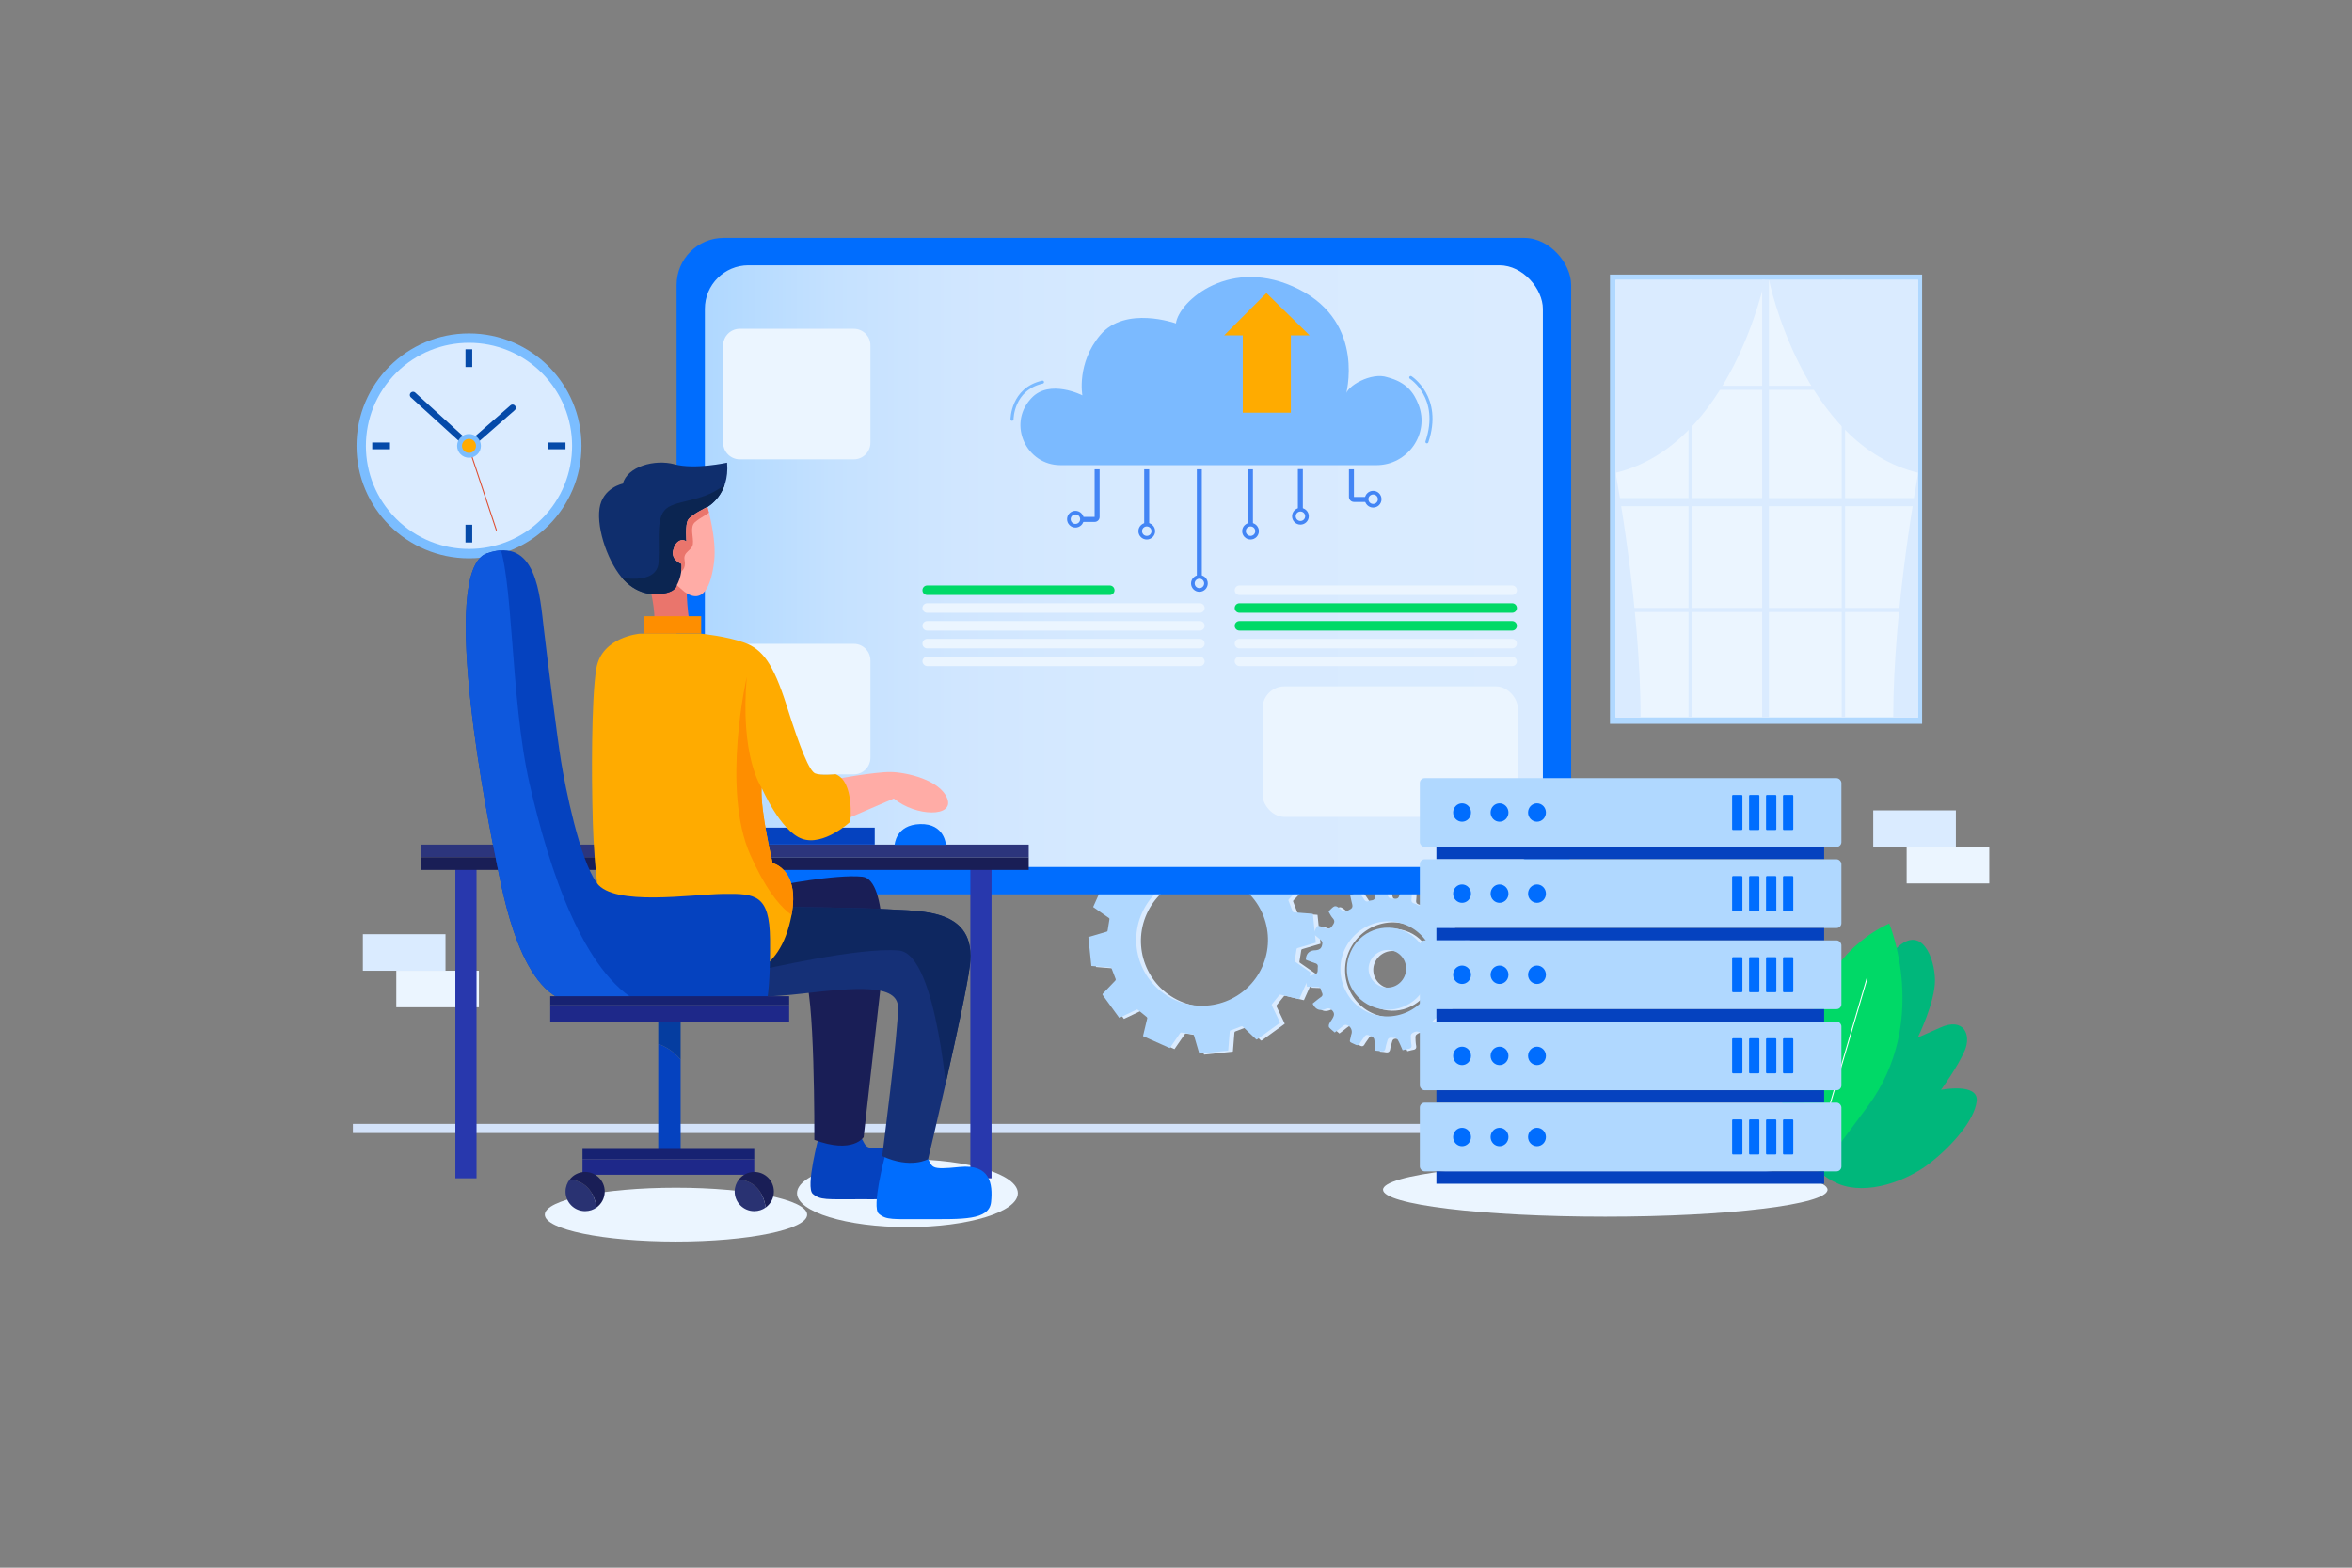 <svg id="Layer_1" xmlns="http://www.w3.org/2000/svg" viewBox="0 0 4680 3120"><rect x="0" y="0" width="4680" height="3120" fill="#808080" stroke="none"/><defs><clipPath id="clippath"><path class="cls-30" d="m1402.69 1019.18 4.97-10.27s44.72-24.18 39.08-88.11c0 0-64.59 14.13-104.34 3.26-39.75-10.88-94.4 4.69-103.01 38.48 0 0-40.58 7.95-46.54 49.68-5.96 41.73 18.38 110.3 48.69 142.1 30.31 31.8 64.59 30.8 84.46 25.84 19.87-4.97 20.7-15.57 20.7-15.57l24.18-21.86 31.8-123.55Z"/></clipPath><clipPath id="clippath-1"><path class="cls-36" d="M1407.66 1008.91s18.88 63.26 13.25 109.31c-5.63 46.04-21.2 86.78-58.96 59.62-13.58-11.59-15.24-13.25-15.24-13.25s11.26-18.88 9.27-42.4c0 0-21.2-7.62-16.56-26.83 4.64-19.21 17.89-24.51 26.5-17.56 0 0-2.98-33.45 3.31-43.39 6.29-9.94 38.42-25.5 38.42-25.5Z"/></clipPath><clipPath id="clippath-2"><path class="cls-40" d="m1542.1 1797.62 25.2 7.45s150.51 1.47 197.97 4.5c67.13 4.28 179.08-2.7 164.61 112.49-9.38 74.67-83.11 384.79-83.11 384.79s-33.94 20.23-91.4-5.94c0 0 32.03-248.42 31.5-295.86-.53-47.44-83.69-39.8-194.37-27.2-101.68 11.58-261.22 13.07-311.64-33.97l261.24-146.25Z"/></clipPath><clipPath id="clippath-3"><path class="cls-12" d="M1285.9 1261.21h-12.68s-75.81 5.94-86.6 69.06c-10.79 63.13-8.8 235.96-8 265.46.8 29.5 1.52 189.2 32.46 260.42 30.93 71.22 68.34 94.41 155.39 97.56 87.05 3.15 173.37-.44 203.59-111.23 30.21-110.79-32.7-124.61-32.7-124.61s-24.85-104.88-21.98-150.2c0 0 37.45 86.58 80.61 101.68 43.16 15.11 95.96-33.93 95.96-33.93s8.7-80.19-29.39-94.58c0 0-28.83 3.46-40.77-1.67-11.22-4.82-29.17-48.12-56.28-133.91-27.11-85.79-48.87-113.12-83.94-126.07-35.07-12.95-86.33-17.98-86.33-17.98h-109.35Z"/></clipPath><clipPath id="clippath-4"><path class="cls-17" d="M1526.81 1986.85s6.3-29.7 5.4-117.88c-.9-88.19-28.8-90.89-92.69-89.99-63.89.9-217.77 25.2-251.97-21.6-34.2-46.79-62.99-191.67-71.09-242.07-8.1-50.39-26.1-194.37-34.2-262.77-8.1-68.39-14.4-185.38-113.39-151.18-98.99 34.2 6.3 553.43 18.9 613.72 12.6 60.29 48.59 276.69 159.28 280.53 110.69 3.84 379.75-8.76 379.75-8.76Z"/></clipPath><linearGradient id="linear-gradient" x1="1402.56" y1="1126.71" x2="3070.01" y2="1126.71" gradientUnits="userSpaceOnUse"><stop offset="0" stop-color="#b0d8ff"/><stop offset=".02" stop-color="#b2d9ff"/><stop offset=".15" stop-color="#c4e1ff"/><stop offset=".3" stop-color="#d0e6ff"/><stop offset=".51" stop-color="#d7eaff"/><stop offset="1" stop-color="#daebff"/></linearGradient><style>.cls-4{fill:none}.cls-5{fill:#fe8e00}.cls-6{fill:#191e56}.cls-7{fill:#7bbdff}.cls-8,.cls-9{fill:#b0d8ff}.cls-12{fill:#ffab00}.cls-13{fill:#1e2889}.cls-15{fill:#006dfe}.cls-16{fill:#4385f5}.cls-17{fill:#0542bf}.cls-4{stroke-linecap:round;stroke-linejoin:round}.cls-20{fill:#172272}.cls-4{stroke:#7bbaff;stroke-width:6px}.cls-21,.cls-9{fill-rule:evenodd}.cls-26{fill:#054aa9}.cls-27{fill:transparent}.cls-28{fill:#ea756c}.cls-29{fill:#00d967}.cls-30{fill:#0f2e6d}.cls-32{fill:#293272}.cls-21,.cls-34{fill:#daebff}.cls-36{fill:#ffaca6}.cls-39{fill:#ebf5ff}.cls-40{fill:#153077}.cls-41{fill:#2838ad}</style></defs><path class="cls-27" d="M0 0h4680v3120H0z"/><circle class="cls-7" cx="933.23" cy="887.37" r="223.83"/><circle class="cls-34" cx="933.23" cy="887.37" r="205.14" transform="rotate(-45 933.232 887.373)"/><path class="cls-26" d="M933.23 893.79c-1.55 0-3.1-.56-4.32-1.67L817.59 790.88c-2.62-2.39-2.82-6.45-.43-9.07a6.43 6.43 0 0 1 9.07-.43l107.08 97.39 82.37-71.99c2.67-2.33 6.73-2.06 9.06.61a6.425 6.425 0 0 1-.61 9.06l-86.68 75.75a6.399 6.399 0 0 1-4.22 1.59ZM926.23 1044.34h13.44v35.29h-13.44zM926.23 695.11h13.44v35.29h-13.44z"/><path class="cls-26" transform="rotate(90 758.34 887.37)" d="M751.62 869.73h13.44v35.29h-13.44z"/><path class="cls-26" transform="rotate(90 1107.57 887.37)" d="M1100.85 869.73h13.44v35.29h-13.44z"/><path style="stroke-linecap:round;stroke-linejoin:round;stroke-width:2px;stroke:#de4d30;fill:none" d="m933.23 891.43 54.34 163.41"/><circle class="cls-7" cx="933.23" cy="887.37" r="23.67" transform="rotate(-45 933.232 887.373)"/><circle class="cls-12" cx="933.23" cy="887.37" r="13.94" transform="rotate(-22.5 933.235 887.36)"/><path class="cls-34" d="M722.04 1859.25h164.42v72.7H722.04z"/><path class="cls-39" d="M788.53 1931.95h164.42v72.7H788.53z"/><ellipse class="cls-39" cx="1345.04" cy="2417.4" rx="260.97" ry="53.59"/><ellipse class="cls-39" cx="3194.17" cy="2367.74" rx="442.23" ry="53.59"/><ellipse class="cls-39" cx="1805.62" cy="2374.69" rx="219.72" ry="67.49"/><path style="fill:#d3e2f9" d="M702.22 2236.78h3190.37v18.2H702.22z"/><path class="cls-8" d="M3203.48 546.46h621.12v894.1h-621.12z"/><path class="cls-39" d="M3214.65 557.09h602.12v870.76h-602.12z"/><path class="cls-34" d="M3816.77 991.28h-297V557.09h-13.47v434.19h-291.65v16.18h291.65v420.39h13.47v-420.39h297v-16.18z"/><path style="fill:none" d="M3366.51 775.93h298.1V1210h-298.1z"/><path class="cls-34" d="M3671.35 775.93h145.42v-8.09h-145.42V557.09h-6.74v210.75h-298.1V557.09h-6.74v210.75h-145.12v8.09h145.12v434.06h-145.12v8.09h145.12v209.77h6.74v-209.77h298.1v209.77h6.74v-209.77h145.42v-8.09h-145.42V775.93Zm-6.74 434.06h-298.1V775.93h298.1v434.06Z"/><path class="cls-34" d="M3511.68 557.09s-66.92 328.42-297.03 383.9c0 0 49.8 265.45 49.8 486.86h-49.8V557.09h297.03ZM3519.94 557.09s66.92 328.42 297.03 383.9c0 0-49.8 265.45-49.8 486.86h49.8V557.09h-297.03Z"/><path class="cls-21" d="M2800.35 2092.24c-3.17-6.99-5.87-13.91-9.47-20.33-1.24-2.21-4.91-4.63-7.15-4.36-4.73.57-11.46-2.61-13.58 5.13-1.35 4.94-3.05 9.84-3.87 14.87-.94 5.78-3.75 7.83-9.41 6.76-3.48-.65-7.04-.83-11.08-1.27-.6-7.78-.73-15.23-2-22.48-.41-2.36-3.45-5.34-5.88-6.05-4.35-1.27-9.41-5.8-13.64.6-2.97 4.49-6.31 8.75-9.04 13.38-2.28 3.86-4.66 4.56-8.78 2.64-14.57-6.82-11.56-3.74-8.95-17.76.28-1.51.87-2.96 1.23-4.45 1.95-7.99-3.62-16.48-11.7-17.28-1.68-.17-3.7 1.27-5.29 2.37-2.73 1.89-5.24 4.12-7.86 6.17-2.62 2.04-5.27 4.04-8.73 6.68-3.73-3.31-7.81-6.36-11.05-10.13-1.12-1.31-.84-4.71-.01-6.63 1.52-3.49 3.95-6.57 5.96-9.85 5.6-9.11 4.94-13.63-3.44-20.36-1.31-1.05-3.7-1.19-5.54-1.03-1.99.18-3.9 1.19-5.85 1.84q-16.26 5.47-23.99-11.41c5.37-4.23 10.72-8.88 16.53-12.87 4.47-3.07 3.26-6.42 1.55-9.99-1.91-3.99-.94-10.23-8.31-10.08-6.86.15-13.74-.35-20.98-.58-1.16-6.27-2.21-11.98-3.39-18.32 6.03-2.1 11.42-4.82 17.1-5.78 9.69-1.64 6.99-8.69 7.78-14.69.88-6.65-3.68-7.45-8.09-8.95-5.28-1.8-10.48-3.84-15.03-5.52-.5-1.21-.7-1.45-.68-1.68q1.43-16.8 18.01-17.53c9.82-.43 14.12-4.32 14.82-14.14.13-1.87-1.21-4.37-2.67-5.72-4.68-4.35-9.75-8.29-14.58-12.32-.02-.69-.21-1.27-.02-1.69 8.58-18.83 5.27-16.21 22.92-10.53 5.86 1.89 9.72 1.92 13.66-3.68 3.82-5.44 6.99-9.69 1.31-15.91-3.38-3.7-5.51-8.53-8.04-12.58.46-1.04.56-1.59.88-1.91 11.58-11.72 12.05-12.29 25.01-1.64 7.09 5.83 11.12 1.61 16.71-1.34 5.93-3.13 5-7.35 3.72-12.28-1.28-4.95-2.25-9.98-3.51-15.65 5.59-2.57 11.08-5.1 16.95-7.79 3.79 5.59 7.58 10.72 10.86 16.16 2.32 3.84 5.27 4.77 9.02 2.97 4.53-2.17 12.09.38 12.53-8.35.32-6.36 1.33-12.68 2.1-19.63 5.99-.62 11.79-1.22 18.38-1.9 1.65 5.87 3.66 11.64 4.81 17.57 1.01 5.19 3.41 7.53 8.76 7.34 5.55-.19 12.21 2.79 14.13-5.91.05-.25.21-.47.31-.7q7.2-15.76 25.19-11c-.32 6.28-.34 12.83-1.08 19.3-.99 8.65 6.78 7.55 10.96 10.36 3.48 2.33 6.74 2.84 10.01-1.19 3.85-4.75 8.45-8.87 13.27-13.82 4.19 2.5 8.51 4.67 12.29 7.55 1.25.95 1.99 3.98 1.48 5.59a67.64 67.64 0 0 1-5.55 12.67c-2.75 4.84-1.4 7.74 2.17 11.9 6.13 7.15 11.71 8.49 19.34 2.79 3.63-2.71 8.01-4.41 11.69-6.39.82.37 1.11.41 1.28.58q11.79 12.19.51 24.77c-7.18 8.01-7.15 14.29.66 21.98 1.29 1.27 4.14 1.56 6.17 1.34 6.61-.72 13.16-1.88 20.26-2.96 1.98 5.73 3.88 11.24 6.03 17.47-5.71 3.15-11.61 6.63-17.72 9.69-3.69 1.84-5.13 3.76-4.35 8.31 2.19 12.79 1.89 12.83 14.75 15.35 4.48.88 8.95 1.83 13.92 2.86-.03 5.98-.06 11.54-.09 17.86-7.2 1.38-14.14 3.03-21.18 3.96-8.6 1.14-5.58 8.4-7.42 13.07-1.7 4.31-.26 7.19 3.97 9.3 5.94 2.96 11.63 6.42 17.06 9.46.26 1.11.55 1.63.46 2.07-3.34 15.68-3.32 15.51-18.83 13.5-6.07-.79-12.2-4.09-17.16 4.53-4.25 7.37-4.9 12.14 1.85 17.4 1.6 1.24 2.84 2.95 4.19 4.49 7.23 8.26 7.03 8.12.63 16.73-3.11 4.19-5.94 5.87-10.68 2.55-2.71-1.89-6.21-2.71-8.78-4.74-6.33-4.99-11.21-4.49-17.16 1.36-4.48 4.4-5.76 7.81-2.62 13.14 1.41 2.4 2.11 5.22 3.16 7.84 4.53 11.32 4.27 12.28-7.16 17.53-1.75.8-4.99.34-6.55-.85-3.22-2.45-5.77-5.78-8.59-8.76-7.14-7.54-14.34-8.25-22.05-1.75-1.21 1.02-1.67 3.55-1.62 5.35.17 5.38.35 10.82 1.31 16.09.95 5.17-.77 7.61-5.76 8.5-3.73.67-7.4 1.75-11.73 2.81Zm-115.31-200.64c-21.58 46.38-.92 103.24 45.28 124.6 47.44 21.94 104.58.67 126.65-47.16 21.32-46.17-.11-103.18-46.91-124.79-46.98-21.7-102.71-.59-125.02 47.35Z"/><path class="cls-21" d="M2737.5 2004.33c-41.59-18.56-59.42-65.71-40.75-107.74 18.36-41.33 66.38-59.64 107.75-41.09 40.36 18.1 59.37 67.3 41.53 107.46-18.39 41.38-67 59.91-108.53 41.38Zm66.5-59.1c8.45-19.16-.08-41.36-19.06-49.61-18.65-8.11-40.87.96-49.33 20.12-8.19 18.55.6 40.4 19.57 48.69 18.91 8.26 40.44-.21 48.82-19.2ZM2215.85 1828.97c1.06.69 1.27 1.38 1.07 2.59-1.27 7.51-2.52 15.04-3.62 22.58-.21 1.4-.8 1.85-1.99 2.2-11.13 3.25-22.26 6.55-33.38 9.84-.93.27-1.85.55-2.97.88 1.99 19.17 3.96 38.26 5.96 57.49 7.44.6 14.73 1.19 22.03 1.78 5.29.43 10.58.9 15.88 1.25 1.32.09 1.87.58 2.34 1.83 2.58 7.02 5.24 14.02 8.02 20.96.57 1.42.41 2.21-.62 3.28-8.19 8.52-16.29 17.12-24.48 25.64-1.18 1.22-1.43 2-.32 3.51 10.6 14.49 21.11 29.05 31.64 43.59.3.42.62.83 1.04 1.4 2.04-.96 4.06-1.89 6.07-2.85 9.33-4.43 18.68-8.82 27.97-13.34 1.48-.72 2.29-.42 3.47.57 5.62 4.69 11.38 9.22 17.02 13.89.65.54 1.35 1.74 1.19 2.44-2.76 11.9-5.64 23.77-8.51 35.65l53.31 23.84c1.84-2.67 3.62-5.25 5.4-7.82 5.06-7.32 10.16-14.62 15.16-21.98.83-1.22 1.62-1.36 2.97-1.13 7.29 1.26 14.59 2.47 21.92 3.51 1.63.23 2.24.84 2.66 2.31 3.27 11.29 6.62 22.55 9.95 33.82.21.71.45 1.41.72 2.25 19.09-1.98 38.12-3.95 57.36-5.95.1-.82.22-1.61.28-2.4.95-11.7 1.93-23.4 2.81-35.11.12-1.54.56-2.27 2.12-2.83 6.9-2.48 13.74-5.12 20.55-7.84 1.45-.58 2.3-.55 3.47.57 8.56 8.25 17.21 16.41 25.82 24.61.83.8 1.43 1.52 2.78.53 14.98-10.94 30.02-21.81 45.04-32.7.11-.08.18-.22.39-.49-1.2-2.55-2.43-5.18-3.68-7.8-4.14-8.72-8.25-17.46-12.47-26.15-.66-1.36-.5-2.15.47-3.31 4.75-5.68 9.39-11.44 13.98-17.24.88-1.11 1.6-1.4 2.99-1.06 11.7 2.87 23.42 5.65 35.13 8.45.58.14 1.17.21 1.76.32l23.47-52.48c-7.85-5.47-15.7-10.95-23.55-16.42-2.58-1.8-5.12-3.64-7.76-5.35-1.06-.68-1.29-1.37-1.09-2.58 1.28-7.51 2.52-15.03 3.63-22.57.2-1.38.75-1.86 1.96-2.21 11.13-3.25 22.25-6.55 33.37-9.83.93-.27 1.86-.55 3.01-.89-1.98-19.13-3.96-38.21-5.96-57.48-5.15-.42-10.2-.84-15.24-1.25-7.53-.61-15.05-1.25-22.58-1.8-1.27-.09-1.91-.42-2.4-1.75-2.62-7.16-5.35-14.29-8.19-21.37-.55-1.36-.11-2.01.71-2.88 8.16-8.54 16.27-17.13 24.46-25.64 1.23-1.28 1.52-2.08.34-3.69-10.48-14.29-20.84-28.67-31.24-43.02-.43-.59-.88-1.18-1.4-1.89-6.09 2.89-12.1 5.73-18.1 8.58-5.41 2.57-10.83 5.1-16.2 7.74-1.2.59-1.91.39-2.93-.45-5.74-4.77-11.55-9.48-17.41-14.11-1.12-.88-1.37-1.63-1.04-3 2.86-11.69 5.65-23.41 8.45-35.12.14-.58.21-1.17.32-1.76l-52.48-23.47c-5.9 8.46-11.8 16.92-17.7 25.39-1.33 1.9-2.72 3.76-3.93 5.73-.74 1.21-1.53 1.47-2.93 1.23-7.28-1.27-14.58-2.49-21.9-3.53-1.7-.24-2.35-.85-2.81-2.43-3.31-11.5-6.73-22.98-10.12-34.46-.13-.43-.28-.85-.49-1.49l-57.44 5.96c-.35 4.25-.7 8.41-1.04 12.56-.68 8.42-1.41 16.84-2 25.26-.1 1.47-.69 1.98-1.98 2.46-6.95 2.56-13.88 5.16-20.74 7.94-1.53.62-2.35.37-3.45-.69-8.47-8.13-17.01-16.17-25.47-24.31-1.28-1.24-2.09-1.51-3.7-.33-14.35 10.52-28.79 20.93-43.2 31.38-.53.39-1.05.79-1.69 1.27 2.89 6.09 5.73 12.09 8.58 18.1 2.53 5.34 5.02 10.71 7.65 16 .69 1.38.44 2.16-.51 3.3-4.73 5.68-9.38 11.44-13.96 17.24-.88 1.12-1.62 1.37-3 1.03-11.69-2.87-23.41-5.65-35.12-8.45-.58-.14-1.17-.21-1.76-.32l-23.47 52.48c7.85 5.48 15.7 10.95 23.56 16.43 2.58 1.8 5.12 3.65 7.76 5.35Zm239.02-75.95c66.05 29.55 95.61 107.23 65.97 173.35-29.5 65.81-107.14 95.4-173.03 65.94-66.09-29.55-95.72-107.19-66.13-173.3 29.51-65.93 107.17-95.53 173.18-65.99Z"/><path class="cls-9" d="M2791.01 2090.18c-3.17-6.99-5.87-13.91-9.47-20.33-1.24-2.21-4.91-4.63-7.15-4.36-4.73.57-11.46-2.61-13.58 5.13-1.35 4.94-3.05 9.84-3.87 14.87-.94 5.78-3.75 7.83-9.41 6.76-3.48-.65-7.04-.83-11.08-1.27-.6-7.78-.73-15.23-2-22.48-.41-2.36-3.45-5.35-5.88-6.05-4.35-1.27-9.41-5.8-13.64.6-2.97 4.49-6.31 8.75-9.04 13.38-2.28 3.86-4.66 4.56-8.78 2.64-14.57-6.82-11.56-3.74-8.95-17.76.28-1.51.87-2.96 1.23-4.45 1.95-7.99-3.62-16.48-11.7-17.28-1.68-.17-3.7 1.27-5.29 2.37-2.73 1.89-5.24 4.12-7.86 6.17-2.62 2.04-5.27 4.04-8.73 6.68-3.73-3.31-7.81-6.36-11.05-10.13-1.12-1.31-.84-4.71-.01-6.63 1.52-3.49 3.95-6.57 5.96-9.85 5.6-9.11 4.94-13.63-3.44-20.36-1.31-1.05-3.7-1.19-5.54-1.03-1.99.18-3.9 1.19-5.85 1.84q-16.26 5.47-23.99-11.41c5.37-4.23 10.72-8.88 16.53-12.87 4.47-3.07 3.26-6.42 1.55-9.99-1.91-3.99-.94-10.23-8.31-10.08-6.86.15-13.74-.35-20.98-.58-1.16-6.27-2.21-11.98-3.39-18.32 6.03-2.1 11.42-4.82 17.1-5.78 9.7-1.64 6.99-8.69 7.78-14.69.88-6.65-3.68-7.45-8.09-8.95-5.28-1.8-10.48-3.84-15.03-5.52-.5-1.21-.7-1.45-.68-1.68q1.43-16.8 18.01-17.53c9.82-.43 14.12-4.32 14.82-14.14.13-1.87-1.21-4.37-2.67-5.72-4.69-4.35-9.75-8.29-14.58-12.32-.02-.69-.21-1.27-.02-1.69 8.58-18.83 5.27-16.21 22.92-10.53 5.86 1.89 9.72 1.92 13.66-3.68 3.82-5.44 6.99-9.69 1.31-15.91-3.38-3.7-5.51-8.53-8.04-12.58.46-1.04.56-1.59.88-1.91 11.58-11.72 12.05-12.29 25.01-1.64 7.09 5.83 11.12 1.61 16.71-1.34 5.93-3.13 5-7.35 3.72-12.28-1.28-4.95-2.25-9.98-3.51-15.65 5.59-2.57 11.08-5.1 16.95-7.79 3.79 5.59 7.58 10.72 10.86 16.16 2.32 3.84 5.27 4.77 9.02 2.97 4.53-2.17 12.09.38 12.53-8.35.32-6.36 1.33-12.68 2.1-19.63 5.99-.62 11.79-1.22 18.38-1.9 1.65 5.87 3.66 11.64 4.81 17.57 1.01 5.19 3.41 7.53 8.76 7.34 5.55-.19 12.21 2.79 14.13-5.91.05-.25.21-.47.31-.7q7.2-15.76 25.19-11c-.32 6.28-.34 12.83-1.08 19.3-.99 8.65 6.78 7.55 10.96 10.36 3.48 2.33 6.74 2.84 10.01-1.19 3.85-4.75 8.45-8.87 13.27-13.82 4.19 2.5 8.51 4.67 12.29 7.55 1.25.95 1.99 3.98 1.48 5.59a67.64 67.64 0 0 1-5.55 12.67c-2.75 4.84-1.4 7.74 2.17 11.9 6.13 7.15 11.71 8.49 19.34 2.79 3.63-2.71 8.01-4.41 11.69-6.39.82.37 1.11.41 1.28.58q11.79 12.19.51 24.77c-7.18 8.01-7.15 14.29.66 21.98 1.29 1.27 4.14 1.56 6.17 1.34 6.61-.72 13.16-1.88 20.26-2.96 1.98 5.73 3.88 11.24 6.03 17.47-5.71 3.15-11.61 6.63-17.72 9.69-3.69 1.84-5.13 3.76-4.35 8.31 2.19 12.79 1.89 12.83 14.75 15.35 4.48.88 8.95 1.83 13.92 2.86-.03 5.98-.06 11.54-.09 17.86-7.2 1.38-14.14 3.03-21.18 3.96-8.6 1.14-5.58 8.4-7.42 13.07-1.7 4.31-.26 7.19 3.97 9.3 5.94 2.96 11.63 6.42 17.06 9.46.26 1.11.55 1.63.46 2.07-3.34 15.68-3.32 15.51-18.83 13.5-6.07-.79-12.2-4.09-17.16 4.53-4.25 7.37-4.9 12.14 1.85 17.4 1.6 1.24 2.84 2.95 4.19 4.49 7.23 8.26 7.03 8.12.63 16.73-3.11 4.19-5.94 5.87-10.68 2.55-2.71-1.89-6.21-2.71-8.78-4.74-6.33-4.99-11.21-4.49-17.16 1.36-4.48 4.4-5.76 7.81-2.62 13.14 1.41 2.4 2.11 5.22 3.16 7.84 4.53 11.32 4.27 12.28-7.16 17.53-1.75.8-4.99.34-6.55-.85-3.22-2.45-5.77-5.78-8.59-8.76-7.14-7.54-14.34-8.25-22.05-1.75-1.21 1.02-1.67 3.55-1.62 5.35.17 5.38.35 10.82 1.31 16.09.95 5.17-.77 7.61-5.76 8.5-3.73.67-7.4 1.75-11.73 2.81Zm-115.31-200.65c-21.58 46.38-.92 103.24 45.28 124.6 47.44 21.94 104.58.67 126.65-47.16 21.32-46.17-.11-103.18-46.91-124.79-46.98-21.7-102.71-.59-125.02 47.35Z"/><path class="cls-9" d="M2728.16 2002.27c-41.59-18.56-59.42-65.71-40.75-107.74 18.36-41.33 66.38-59.64 107.75-41.09 40.36 18.1 59.37 67.3 41.53 107.46-18.39 41.38-67 59.91-108.53 41.38Zm66.5-59.1c8.45-19.16-.08-41.36-19.06-49.61-18.65-8.11-40.87.96-49.33 20.12-8.19 18.55.6 40.4 19.57 48.69 18.91 8.26 40.44-.21 48.82-19.2ZM2206.51 1826.91c1.06.69 1.27 1.38 1.07 2.59-1.27 7.51-2.52 15.04-3.62 22.58-.21 1.4-.8 1.85-1.99 2.2-11.13 3.25-22.26 6.55-33.38 9.84-.93.27-1.85.55-2.97.88 1.99 19.17 3.96 38.26 5.96 57.49 7.44.6 14.73 1.19 22.03 1.78 5.29.43 10.58.9 15.88 1.25 1.32.09 1.87.58 2.34 1.83 2.58 7.02 5.24 14.02 8.02 20.96.57 1.42.41 2.21-.62 3.28-8.19 8.52-16.29 17.12-24.48 25.64-1.18 1.22-1.43 2-.32 3.51 10.6 14.49 21.11 29.05 31.64 43.59.3.42.62.83 1.04 1.4 2.04-.96 4.06-1.89 6.07-2.85 9.33-4.43 18.68-8.82 27.97-13.34 1.48-.72 2.29-.42 3.47.57 5.62 4.69 11.38 9.22 17.02 13.89.65.54 1.35 1.74 1.19 2.44-2.76 11.9-5.64 23.77-8.51 35.65l53.31 23.84c1.84-2.67 3.62-5.25 5.4-7.82 5.06-7.32 10.16-14.62 15.16-21.98.83-1.22 1.62-1.36 2.97-1.13 7.29 1.26 14.59 2.47 21.92 3.51 1.63.23 2.24.84 2.66 2.31 3.27 11.29 6.62 22.55 9.95 33.82.21.71.45 1.41.72 2.25 19.09-1.98 38.12-3.95 57.36-5.95.1-.82.22-1.61.28-2.4.95-11.7 1.93-23.4 2.81-35.11.12-1.54.56-2.27 2.12-2.83 6.9-2.48 13.74-5.12 20.55-7.84 1.45-.58 2.3-.55 3.47.57 8.56 8.25 17.21 16.41 25.82 24.61.83.8 1.43 1.52 2.78.53 14.98-10.94 30.02-21.81 45.04-32.7.11-.08.18-.22.39-.49-1.2-2.55-2.43-5.18-3.68-7.8-4.14-8.72-8.25-17.46-12.47-26.15-.66-1.36-.5-2.15.47-3.31 4.75-5.68 9.39-11.44 13.98-17.24.88-1.11 1.6-1.4 2.99-1.06 11.7 2.87 23.42 5.65 35.13 8.45.58.14 1.17.22 1.76.32l23.47-52.48c-7.85-5.47-15.7-10.95-23.55-16.42-2.58-1.8-5.12-3.64-7.76-5.35-1.06-.68-1.29-1.37-1.09-2.58 1.28-7.51 2.52-15.03 3.63-22.57.2-1.38.75-1.86 1.96-2.21 11.13-3.25 22.25-6.55 33.37-9.83.93-.27 1.86-.55 3.01-.89-1.98-19.13-3.96-38.21-5.96-57.48-5.15-.42-10.2-.84-15.24-1.25-7.53-.61-15.05-1.25-22.58-1.8-1.27-.09-1.91-.42-2.4-1.75-2.62-7.16-5.35-14.29-8.19-21.37-.55-1.36-.11-2.01.71-2.88 8.16-8.54 16.27-17.13 24.46-25.64 1.23-1.28 1.52-2.08.34-3.69-10.48-14.29-20.84-28.67-31.24-43.02-.43-.59-.88-1.18-1.4-1.89-6.09 2.89-12.1 5.73-18.1 8.58-5.41 2.57-10.83 5.1-16.2 7.74-1.2.59-1.91.39-2.93-.45-5.74-4.77-11.55-9.48-17.41-14.11-1.12-.88-1.37-1.63-1.04-3 2.86-11.69 5.65-23.41 8.45-35.12.14-.58.21-1.17.32-1.76l-52.48-23.47c-5.9 8.46-11.8 16.92-17.7 25.39-1.33 1.9-2.72 3.76-3.93 5.73-.74 1.21-1.53 1.47-2.93 1.23-7.28-1.27-14.58-2.49-21.9-3.53-1.7-.24-2.35-.85-2.81-2.43-3.31-11.5-6.73-22.98-10.12-34.46-.13-.43-.28-.85-.49-1.49l-57.44 5.96c-.35 4.25-.7 8.41-1.04 12.56-.68 8.42-1.41 16.84-2 25.26-.1 1.47-.69 1.98-1.98 2.46-6.95 2.56-13.88 5.16-20.74 7.94-1.53.62-2.35.37-3.45-.69-8.47-8.13-17.01-16.17-25.47-24.31-1.28-1.24-2.09-1.51-3.7-.33-14.35 10.52-28.79 20.93-43.2 31.38-.53.39-1.05.79-1.69 1.27 2.89 6.09 5.73 12.09 8.58 18.1 2.53 5.34 5.02 10.71 7.65 16 .69 1.38.44 2.16-.51 3.3-4.73 5.68-9.38 11.44-13.96 17.24-.88 1.12-1.62 1.37-3 1.03-11.69-2.87-23.41-5.65-35.12-8.45-.58-.14-1.17-.21-1.76-.32l-23.47 52.48c7.85 5.48 15.7 10.95 23.56 16.43 2.58 1.8 5.12 3.65 7.76 5.35Zm239.02-75.95c66.05 29.55 95.61 107.23 65.97 173.35-29.5 65.81-107.14 95.4-173.03 65.94-66.09-29.55-95.72-107.19-66.13-173.3 29.51-65.93 107.17-95.53 173.18-65.99Z"/><rect class="cls-15" x="1346.31" y="473.52" width="1779.97" height="1306.38" rx="93.59" ry="93.59"/><rect x="1402.56" y="527.97" width="1667.45" height="1197.49" rx="86.72" ry="86.72" style="fill:url(#linear-gradient)"/><rect class="cls-39" x="2512.3" y="1365.93" width="507.8" height="259.82" rx="43.58" ry="43.58"/><path class="cls-39" d="M1472.02 654.36h226.84c18.27 0 33.11 14.84 33.11 33.11v193.6c0 18.27-14.84 33.11-33.11 33.11h-226.84c-18.27 0-33.11-14.84-33.11-33.11v-193.6c0-18.27 14.84-33.11 33.11-33.11Z"/><rect class="cls-27" x="1438.91" y="967.84" width="293.06" height="259.82" rx="33.11" ry="33.11"/><path class="cls-39" d="M1472.02 1281.32h226.84c18.27 0 33.11 14.84 33.11 33.11v193.6c0 18.27-14.84 33.11-33.11 33.11h-226.84c-18.27 0-33.11-14.84-33.11-33.11v-193.6c0-18.27 14.84-33.11 33.11-33.11Z"/><path class="cls-27" d="M1821.11 1353.1h63.2v237.4h-63.2zM1932.1 1383.93h63.2v206.57h-63.2zM2043.09 1445.59h63.2v144.9h-63.2zM2154.08 1399.35h63.2v191.15h-63.2zM2265.07 1445.59h63.2v144.9h-63.2zM2376.06 1399.35h63.2v191.15h-63.2zM1797.98 1610.54h665.94v9.25h-665.94zM1766.82 581.68h12.85v974.99h-12.85z"/><path d="M2110.08 925.75h628.73c62.19 0 106.36-62.32 83.85-120.3-9.29-23.94-23.72-44.63-61.93-54.62-31.47-11.11-82.64 17.92-82.95 35.98 0 0 41.37-143.1-93.39-211.18-134.77-68.08-238.97 23.62-244.52 68.08 0 0-100.48-36.17-150.5 22.94-47.63 56.3-35.67 120.16-35.67 120.16s-65.3-33.34-101.42 5.56c-.75.81-1.49 1.62-2.21 2.44-44.87 50.8-7.75 130.93 60.03 130.93Z" style="fill:#7bbaff"/><path class="cls-4" d="M2013.73 834.46s0-60.24 60.63-73.97M2807.03 751.31s62.07 39.48 32.24 128.01"/><path class="cls-16" d="M2139.87 1016.61c-9.19 0-16.64 7.45-16.64 16.64s7.45 16.64 16.64 16.64 16.64-7.45 16.64-16.64-7.45-16.64-16.64-16.64Zm0 26.05c-5.2 0-9.41-4.21-9.41-9.41s4.21-9.41 9.41-9.41 9.41 4.21 9.41 9.41-4.21 9.41-9.41 9.41Z"/><path class="cls-16" d="M2178.09 934.05v94.74h-23.95v9.93h23.95c5.48 0 9.93-4.45 9.93-9.93v-94.74h-9.93ZM2715.63 993.51c0 9.19 7.45 16.64 16.64 16.64s16.64-7.45 16.64-16.64-7.45-16.64-16.64-16.64-16.64 7.45-16.64 16.64Zm7.24 0c0-5.2 4.21-9.41 9.41-9.41s9.41 4.21 9.41 9.41-4.21 9.41-9.41 9.41-9.41-4.21-9.41-9.41Z"/><path class="cls-16" d="M2694.05 934.05v54.99H2718v9.93h-23.95c-5.48 0-9.93-4.45-9.93-9.93v-54.99h9.93ZM2276.71 934.05h9.93v109.58h-9.93z"/><path class="cls-16" d="M2281.84 1040.45c-9.19 0-16.64 7.45-16.64 16.64s7.45 16.64 16.64 16.64 16.64-7.45 16.64-16.64-7.45-16.64-16.64-16.64Zm0 26.05c-5.2 0-9.41-4.21-9.41-9.41s4.21-9.41 9.41-9.41 9.41 4.21 9.41 9.41-4.21 9.41-9.41 9.41ZM2483.17 934.05h9.93v109.58h-9.93z"/><path class="cls-16" d="M2488.3 1040.45c-9.19 0-16.64 7.45-16.64 16.64s7.45 16.64 16.64 16.64 16.64-7.45 16.64-16.64-7.45-16.64-16.64-16.64Zm0 26.05c-5.2 0-9.41-4.21-9.41-9.41s4.21-9.41 9.41-9.41 9.41 4.21 9.41 9.41-4.21 9.41-9.41 9.41ZM2381.46 934.05h9.93v213.61h-9.93z"/><path class="cls-16" d="M2386.58 1144.48c-9.19 0-16.64 7.45-16.64 16.64s7.45 16.64 16.64 16.64 16.64-7.45 16.64-16.64-7.45-16.64-16.64-16.64Zm0 26.05c-5.2 0-9.41-4.21-9.41-9.41s4.21-9.41 9.41-9.41 9.41 4.21 9.41 9.41-4.21 9.41-9.41 9.41ZM2582.48 933.62h9.93v80.35h-9.93z"/><path class="cls-16" d="M2587.61 1010.78c-9.19 0-16.64 7.45-16.64 16.64s7.45 16.64 16.64 16.64 16.64-7.45 16.64-16.64-7.45-16.64-16.64-16.64Zm0 26.06c-5.2 0-9.41-4.21-9.41-9.41s4.21-9.41 9.41-9.41 9.41 4.21 9.41 9.41-4.21 9.41-9.41 9.41Z"/><path class="cls-27" d="M2285.9 672.96h95.64v153.86h-95.64z"/><path class="cls-27" d="M2248.55 826.81h170.11l-84.22 84.23-85.89-84.23z"/><path class="cls-12" d="M2472.88 667.49h95.64v153.86h-95.64zM2605.88 667.49h-170.12l84.23-84.22 85.89 84.22z"/><path class="cls-41" d="M1930.83 1716.88h42.14V2345h-42.14zM906.07 1716.88h42.14V2345h-42.14z"/><path style="fill:#2c357c" d="M837.5 1680.89h1209.44v25.2H837.5z"/><path class="cls-6" d="M837.5 1706.08h1209.44v25.2H837.5z"/><path class="cls-17" d="M1249.19 1647.14h491.34v33.75h-491.34z"/><path class="cls-36" d="M1656.89 1551.47s84.59-15.6 115.78-15c31.2.6 97.79 15.6 112.19 52.79s-61.74 36.6-106.46 0l-102.91 44.39-18.6-82.19Z"/><path class="cls-17" d="M1629.39 2261.6s-27.19 101.57-12.12 114.37c15.06 12.8 27.22 10.74 93.38 10.74 71.54 0 126.28 2.84 130.04-34.06 3.77-36.9-2.12-75.81-62.37-69.74-61.81 6.23-52.38 1.09-66.17-21.31h-82.76Z"/><path class="cls-6" d="M1545.7 1762.78s116.98-23.4 170.08-18c53.09 5.4 39.59 191.67 39.59 191.67l-36.9 326.66s-21.6 34.2-98.09 5.4c0 0 1.5-305.06-21-327.56l-53.69-61.19v-116.98Z"/><path class="cls-28" d="M1293.9 1172.79s15.53 60.15 4.24 85.57h76.25s-11.74-75.02-6.5-94.6l-27.11-24.29-46.88 33.32Z"/><path class="cls-30" d="m1402.69 1019.18 4.97-10.27s44.72-24.18 39.08-88.11c0 0-64.59 14.13-104.34 3.26-39.75-10.88-94.4 4.69-103.01 38.48 0 0-40.58 7.95-46.54 49.68-5.96 41.73 18.38 110.3 48.69 142.1 30.31 31.8 64.59 30.8 84.46 25.84 19.87-4.97 20.7-15.57 20.7-15.57l24.18-21.86 31.8-123.55Z"/><g style="clip-path:url(#clippath)"><path d="M1227.27 1147.95s80.58 19.58 83.21-29.37c2.64-48.95-7.15-93.95 19.96-109.67 27.11-15.72 82.46-11.57 122.37-54.88l-64.39 145.72-54.29 89.61-92.94 4.89-13.93-46.31Z" style="fill:#0b2551"/></g><path class="cls-36" d="M1407.66 1008.91s18.88 63.26 13.25 109.31c-5.63 46.04-21.2 86.78-58.96 59.62-13.58-11.59-15.24-13.25-15.24-13.25s11.26-18.88 9.27-42.4c0 0-21.2-7.62-16.56-26.83 4.64-19.21 17.89-24.51 26.5-17.56 0 0-2.98-33.45 3.31-43.39 6.29-9.94 38.42-25.5 38.42-25.5Z"/><path class="cls-28" d="m1353.41 1137.88 2.17-.58s9.83-5.35 6.58-22.44c-3.25-17.09 14.54-18.36 16.52-31.91 1.98-13.56-7.06-34.03 4.38-43.91s28.38-16.8 30.92-22.59l-3.39-16.8-65.77 29.7-25.23 56.86 12.73 43.68 21.09 8Z" style="clip-path:url(#clippath-1)"/><path class="cls-5" d="M1280.86 1226.41h114.38v34.8h-114.38z"/><path class="cls-15" d="M1760.78 2301.19s-27.19 101.57-12.12 114.37c15.06 12.8 27.22 10.74 93.38 10.74 71.54 0 126.28 2.84 130.04-34.06s-2.12-75.81-62.37-69.74c-61.81 6.23-52.38 1.09-66.17-21.31h-82.76Z"/><path class="cls-40" d="m1542.1 1797.62 25.2 7.45s150.51 1.47 197.97 4.5c67.13 4.28 179.08-2.7 164.61 112.49-9.38 74.67-83.11 384.79-83.11 384.79s-33.94 20.23-91.4-5.94c0 0 32.03-248.42 31.5-295.86-.53-47.44-83.69-39.8-194.37-27.2-101.68 11.58-261.22 13.07-311.64-33.97l261.24-146.25Z"/><g style="clip-path:url(#clippath-2)"><path d="m1526.95 1876.61-18.15 54.76s203.52-47.46 280.33-39.55c76.81 7.91 97.71 317.79 97.71 317.79l57.23-363.54s-183.75-90.37-186.01-90.37-197.08 33.17-197.08 33.17l-20.52 94.87" style="fill:#0e2760"/></g><path class="cls-12" d="M1285.9 1261.21h-12.68s-75.81 5.94-86.6 69.06c-10.79 63.13-8.8 235.96-8 265.46.8 29.5 1.52 189.2 32.46 260.42 30.93 71.22 68.34 94.41 155.39 97.56 87.05 3.15 173.37-.44 203.59-111.23 30.21-110.79-32.7-124.61-32.7-124.61s-24.85-104.88-21.98-150.2c0 0 37.45 86.58 80.61 101.68 43.16 15.11 95.96-33.93 95.96-33.93s8.7-80.19-29.39-94.58c0 0-28.83 3.46-40.77-1.67-11.22-4.82-29.17-48.12-56.28-133.91-27.11-85.79-48.87-113.12-83.94-126.07-35.07-12.95-86.33-17.98-86.33-17.98h-109.35Z"/><path class="cls-5" d="m1520.42 1597.17-5.04-29.5s-43.16-61.14-29.49-220.49c0 0-51.08 223.91 7.19 354.57 58.27 130.66 105.03 128.5 105.03 128.5l-1.44-116.54-76.26-116.54Z" style="clip-path:url(#clippath-3)"/><path class="cls-17" d="M1526.81 1986.85s6.3-29.7 5.4-117.88c-.9-88.19-28.8-90.89-92.69-89.99-63.89.9-217.77 25.2-251.97-21.6-34.2-46.79-62.99-191.67-71.09-242.07-8.1-50.39-26.1-194.37-34.2-262.77-8.1-68.39-14.4-185.38-113.39-151.18-98.99 34.2 6.3 553.43 18.9 613.72 12.6 60.29 48.59 276.69 159.28 280.53 110.69 3.84 379.75-8.76 379.75-8.76Z"/><g style="clip-path:url(#clippath-4)"><path d="M906.07 1069.17s48.86-58.61 82.61 4.56 25.65 312.59 64.79 485.07c39.14 172.48 107.99 380.43 221.37 437.53 113.39 57.1 0 0 0 0L979.23 2012s-62.09-413.36-64.79-421.51c-2.7-8.15-52.64-362.84-52.64-362.84l44.27-158.48Z" style="fill:#0e58dd"/></g><path d="M3568.83 2268.35s32.12 63.96 89.28 87.73c57.15 23.76 137.28-6.18 182.21-41.48s88.53-85.51 92.87-122.95c4.34-37.43-71.01-22.67-71.01-22.67s33.3-45.49 47.15-77.98c13.85-32.49-2.38-66.39-47.91-46.21l-45.53 20.18s34.92-70.71 34.29-114.87c-.63-44.16-26.66-110.4-75.73-63.62-49.07 46.77-54.1 144.86-54.1 144.86s-10.92-41.8-26.46-72.38c-15.54-30.58-47.82-26.61-62.7 16-14.89 42.62-20.59 103.63-20.59 103.63s-14.22-47.07-37.45-39.59c-23.23 7.48-36.77 62.64-32.87 116.79 3.9 54.15 28.55 112.57 28.55 112.57Z" style="fill:#00b77b"/><path class="cls-29" d="M3579 2153.84s1.7-232.95 180.16-315.92c0 0 81.67 195.65-42.34 363.39-124.01 167.75-98.62 128.76-98.62 128.76l-39.2-176.23Z"/><path style="stroke:#fff;stroke-linecap:round;stroke-linejoin:round;stroke-width:2px;fill:none" d="m3715.1 1946.9-101.52 345.94"/><rect class="cls-8" x="2825.17" y="1548.7" width="838.84" height="136.78" rx="9.63" ry="9.63"/><ellipse class="cls-15" cx="2909.19" cy="1617.09" rx="17.77" ry="18.3"/><ellipse class="cls-15" cx="2983.74" cy="1617.09" rx="17.77" ry="18.3"/><ellipse class="cls-15" cx="3058.29" cy="1617.09" rx="17.77" ry="18.3"/><rect class="cls-15" x="3446.58" y="1582.05" width="20.48" height="69.79" rx="1.73" ry="1.73"/><rect class="cls-15" x="3480.31" y="1582.05" width="20.48" height="69.79" rx="1.73" ry="1.73"/><rect class="cls-15" x="3514.04" y="1582.05" width="20.48" height="69.79" rx="1.73" ry="1.73"/><rect class="cls-15" x="3547.77" y="1582.05" width="20.48" height="69.79" rx="1.73" ry="1.73"/><path class="cls-17" d="M2858.14 1685.49h771.54v24.66h-771.54z"/><rect class="cls-8" x="2825.17" y="1710.14" width="838.84" height="136.78" rx="9.63" ry="9.63"/><ellipse class="cls-15" cx="2909.19" cy="1778.53" rx="17.77" ry="18.3"/><ellipse class="cls-15" cx="2983.74" cy="1778.53" rx="17.77" ry="18.3"/><ellipse class="cls-15" cx="3058.29" cy="1778.53" rx="17.77" ry="18.3"/><rect class="cls-15" x="3446.58" y="1743.49" width="20.48" height="69.79" rx="1.73" ry="1.73"/><rect class="cls-15" x="3480.31" y="1743.49" width="20.48" height="69.79" rx="1.73" ry="1.73"/><rect class="cls-15" x="3514.04" y="1743.49" width="20.48" height="69.79" rx="1.73" ry="1.73"/><rect class="cls-15" x="3547.77" y="1743.49" width="20.48" height="69.79" rx="1.73" ry="1.73"/><path class="cls-17" d="M2858.14 1846.92h771.54v24.66h-771.54z"/><rect class="cls-8" x="2825.17" y="1871.58" width="838.84" height="136.78" rx="9.63" ry="9.63"/><ellipse class="cls-15" cx="2909.19" cy="1939.97" rx="17.77" ry="18.3"/><ellipse class="cls-15" cx="2983.74" cy="1939.97" rx="17.77" ry="18.3"/><ellipse class="cls-15" cx="3058.29" cy="1939.97" rx="17.77" ry="18.3"/><rect class="cls-15" x="3446.58" y="1904.92" width="20.48" height="69.79" rx="1.73" ry="1.73"/><rect class="cls-15" x="3480.31" y="1904.92" width="20.48" height="69.79" rx="1.73" ry="1.73"/><rect class="cls-15" x="3514.04" y="1904.92" width="20.48" height="69.79" rx="1.73" ry="1.73"/><rect class="cls-15" x="3547.77" y="1904.92" width="20.48" height="69.79" rx="1.73" ry="1.73"/><path class="cls-17" d="M2858.14 2008.36h771.54v24.66h-771.54z"/><rect class="cls-8" x="2825.17" y="2033.02" width="838.84" height="136.78" rx="9.63" ry="9.63"/><ellipse class="cls-15" cx="2909.19" cy="2101.41" rx="17.77" ry="18.3"/><ellipse class="cls-15" cx="2983.74" cy="2101.41" rx="17.77" ry="18.3"/><ellipse class="cls-15" cx="3058.29" cy="2101.41" rx="17.77" ry="18.3"/><rect class="cls-15" x="3446.58" y="2066.36" width="20.48" height="69.79" rx="1.73" ry="1.73"/><rect class="cls-15" x="3480.31" y="2066.36" width="20.48" height="69.79" rx="1.73" ry="1.73"/><rect class="cls-15" x="3514.04" y="2066.36" width="20.48" height="69.79" rx="1.73" ry="1.73"/><rect class="cls-15" x="3547.77" y="2066.36" width="20.48" height="69.79" rx="1.73" ry="1.73"/><path class="cls-17" d="M2858.14 2169.8h771.54v24.66h-771.54z"/><rect class="cls-8" x="2825.17" y="2194.46" width="838.84" height="136.78" rx="9.63" ry="9.63"/><ellipse class="cls-15" cx="2909.19" cy="2262.85" rx="17.77" ry="18.3"/><ellipse class="cls-15" cx="2983.74" cy="2262.85" rx="17.77" ry="18.3"/><ellipse class="cls-15" cx="3058.29" cy="2262.85" rx="17.77" ry="18.3"/><rect class="cls-15" x="3446.58" y="2227.8" width="20.48" height="69.79" rx="1.73" ry="1.73"/><rect class="cls-15" x="3480.31" y="2227.8" width="20.48" height="69.79" rx="1.73" ry="1.73"/><rect class="cls-15" x="3514.04" y="2227.8" width="20.48" height="69.79" rx="1.73" ry="1.73"/><rect class="cls-15" x="3547.77" y="2227.8" width="20.48" height="69.79" rx="1.73" ry="1.73"/><path class="cls-17" d="M2858.14 2331.24h771.54v24.66h-771.54z"/><path class="cls-15" d="M1780.12 1681.49s1.8-40.04 50.84-41.39c49.04-1.35 51.18 41.39 51.18 41.39h-102.02Z"/><path class="cls-29" d="M2208.24 1184.15h-363.33c-5.22 0-9.45-4.23-9.45-9.45 0-5.22 4.23-9.45 9.45-9.45h363.33c5.22 0 9.45 4.23 9.45 9.45 0 5.22-4.23 9.45-9.45 9.45Z"/><path class="cls-39" d="M2387.54 1219.55h-542.63c-5.22 0-9.45-4.23-9.45-9.45 0-5.22 4.23-9.45 9.45-9.45h542.63c5.22 0 9.45 4.23 9.45 9.45 0 5.22-4.23 9.45-9.45 9.45ZM2387.54 1254.94h-542.63c-5.22 0-9.45-4.23-9.45-9.45 0-5.22 4.23-9.45 9.45-9.45h542.63c5.22 0 9.45 4.23 9.45 9.45 0 5.22-4.23 9.45-9.45 9.45ZM2387.54 1290.34h-542.63c-5.22 0-9.45-4.23-9.45-9.45 0-5.22 4.23-9.45 9.45-9.45h542.63c5.22 0 9.45 4.23 9.45 9.45 0 5.22-4.23 9.45-9.45 9.45Z"/><rect class="cls-39" x="1835.47" y="1306.84" width="561.53" height="18.9" rx="9.45" ry="9.45"/><path class="cls-39" d="M3008.86 1184.15h-542.63c-5.22 0-9.45-4.23-9.45-9.45 0-5.22 4.23-9.45 9.45-9.45h542.63c5.22 0 9.45 4.23 9.45 9.45 0 5.22-4.23 9.45-9.45 9.45Z"/><path class="cls-29" d="M3008.86 1219.55h-542.63c-5.22 0-9.45-4.23-9.45-9.45 0-5.22 4.23-9.45 9.45-9.45h542.63c5.22 0 9.45 4.23 9.45 9.45 0 5.22-4.23 9.45-9.45 9.45ZM3008.86 1254.94h-542.63c-5.22 0-9.45-4.23-9.45-9.45 0-5.22 4.23-9.45 9.45-9.45h542.63c5.22 0 9.45 4.23 9.45 9.45 0 5.22-4.23 9.45-9.45 9.45Z"/><path class="cls-39" d="M3008.86 1290.34h-542.63c-5.22 0-9.45-4.23-9.45-9.45 0-5.22 4.23-9.45 9.45-9.45h542.63c5.22 0 9.45 4.23 9.45 9.45 0 5.22-4.23 9.45-9.45 9.45Z"/><rect class="cls-39" x="2456.78" y="1306.84" width="561.53" height="18.9" rx="9.45" ry="9.45"/><path class="cls-17" d="M1309.77 2077.69v216.01h44.54v-185.06c-15.46-18.06-31.95-26.77-44.54-30.95Z"/><path d="M1354.31 2108.64v-84.9h-44.54v53.95c12.59 4.18 29.08 12.88 44.54 30.95Z" style="fill:#053da0"/><path class="cls-20" d="M1159.07 2286.63h341.78v20.57h-341.78z"/><path class="cls-13" d="M1159.07 2307.2h341.78v30.78h-341.78z"/><path class="cls-32" d="M1133.72 2347.2c-5.27 6.65-8.43 15.05-8.43 24.2 0 21.54 17.46 38.99 38.99 38.99 8.48 0 16.32-2.72 22.72-7.31-6.67-43.1-33.78-53.88-53.29-55.88Z"/><path class="cls-6" d="M1203.29 2371.4c0-21.54-17.46-38.99-38.99-38.99-12.39 0-23.42 5.79-30.57 14.8 19.51 2 46.61 12.78 53.29 55.88 9.85-7.08 16.27-18.63 16.27-31.68Z"/><path class="cls-32" d="M1470.28 2347.2c-5.27 6.65-8.43 15.05-8.43 24.2 0 21.54 17.46 38.99 38.99 38.99 8.48 0 16.32-2.72 22.72-7.31-6.67-43.1-33.78-53.88-53.29-55.88Z"/><path class="cls-6" d="M1539.84 2371.4c0-21.54-17.46-38.99-38.99-38.99-12.39 0-23.42 5.79-30.57 14.8 19.51 2 46.61 12.78 53.29 55.88 9.85-7.08 16.27-18.63 16.27-31.68Z"/><path class="cls-20" d="M1094.86 1982.66h475.41v17.98h-475.41z"/><path class="cls-13" d="M1094.86 2000.64h475.41v33.37h-475.41z"/><path class="cls-34" d="M3727.35 1612.79h164.42v72.7h-164.42z"/><path class="cls-39" d="M3793.84 1685.49h164.42v72.7h-164.42z"/></svg>